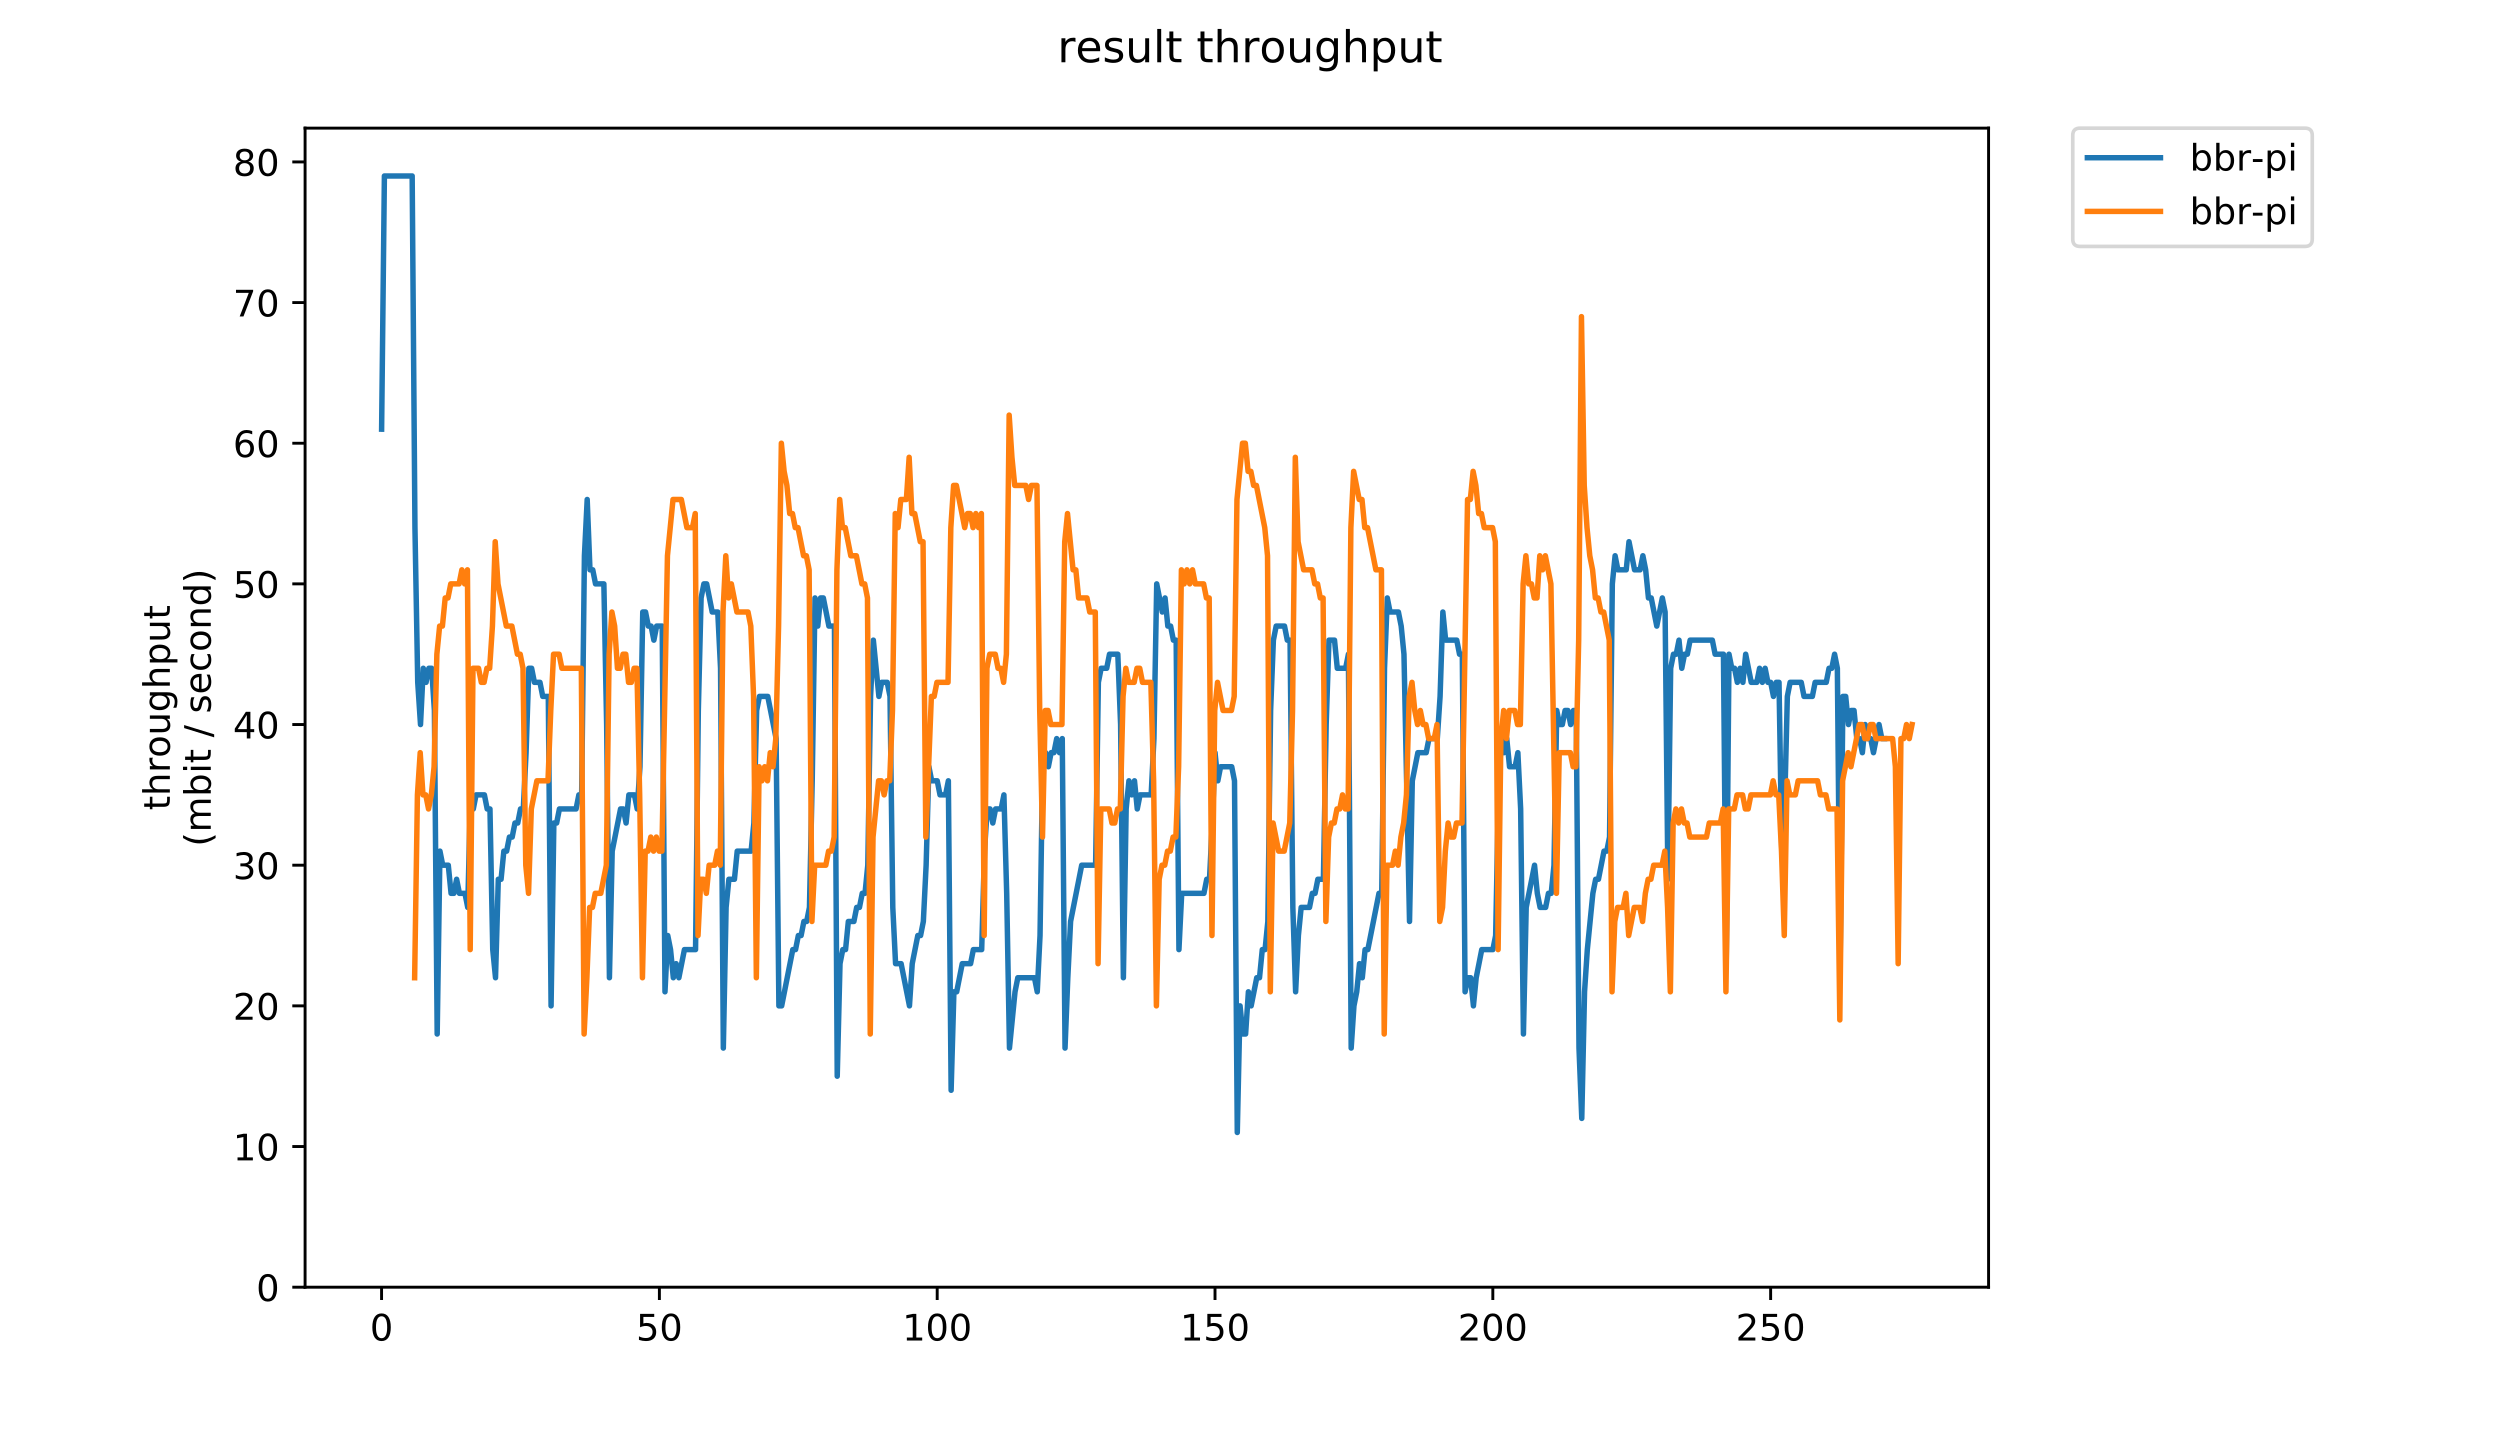 <?xml version="1.0" encoding="utf-8" standalone="no"?>
<!DOCTYPE svg PUBLIC "-//W3C//DTD SVG 1.1//EN"
  "http://www.w3.org/Graphics/SVG/1.1/DTD/svg11.dtd">
<!-- Created with matplotlib (https://matplotlib.org/) -->
<svg height="396pt" version="1.1" viewBox="0 0 684 396" width="684pt" xmlns="http://www.w3.org/2000/svg" xmlns:xlink="http://www.w3.org/1999/xlink">
 <defs>
  <style type="text/css">
*{stroke-linecap:butt;stroke-linejoin:round;}
  </style>
 </defs>
 <g id="figure_1">
  <g id="patch_1">
   <path d="M 0 396 
L 684 396 
L 684 0 
L 0 0 
z
" style="fill:#ffffff;"/>
  </g>
  <g id="axes_1">
   <g id="patch_2">
    <path d="M 83.472 352.174 
L 544.074 352.174 
L 544.074 35.062 
L 83.472 35.062 
z
" style="fill:#ffffff;"/>
   </g>
   <g id="matplotlib.axis_1">
    <g id="xtick_1">
     <g id="line2d_1">
      <defs>
       <path d="M 0 0 
L 0 3.5 
" id="m6db40179ee" style="stroke:#000000;stroke-width:0.8;"/>
      </defs>
      <g>
       <use style="stroke:#000000;stroke-width:0.8;" x="104.398" xlink:href="#m6db40179ee" y="352.174"/>
      </g>
     </g>
     <g id="text_1">
      <!-- 0 -->
      <defs>
       <path d="M 31.781 66.406 
Q 24.172 66.406 20.328 58.906 
Q 16.5 51.422 16.5 36.375 
Q 16.5 21.391 20.328 13.891 
Q 24.172 6.391 31.781 6.391 
Q 39.453 6.391 43.281 13.891 
Q 47.125 21.391 47.125 36.375 
Q 47.125 51.422 43.281 58.906 
Q 39.453 66.406 31.781 66.406 
z
M 31.781 74.219 
Q 44.047 74.219 50.516 64.516 
Q 56.984 54.828 56.984 36.375 
Q 56.984 17.969 50.516 8.266 
Q 44.047 -1.422 31.781 -1.422 
Q 19.531 -1.422 13.062 8.266 
Q 6.594 17.969 6.594 36.375 
Q 6.594 54.828 13.062 64.516 
Q 19.531 74.219 31.781 74.219 
z
" id="DejaVuSans-48"/>
      </defs>
      <g transform="translate(101.217 366.773)scale(0.1 -0.1)">
       <use xlink:href="#DejaVuSans-48"/>
      </g>
     </g>
    </g>
    <g id="xtick_2">
     <g id="line2d_2">
      <g>
       <use style="stroke:#000000;stroke-width:0.8;" x="180.408" xlink:href="#m6db40179ee" y="352.174"/>
      </g>
     </g>
     <g id="text_2">
      <!-- 50 -->
      <defs>
       <path d="M 10.797 72.906 
L 49.516 72.906 
L 49.516 64.594 
L 19.828 64.594 
L 19.828 46.734 
Q 21.969 47.469 24.109 47.828 
Q 26.266 48.188 28.422 48.188 
Q 40.625 48.188 47.75 41.5 
Q 54.891 34.812 54.891 23.391 
Q 54.891 11.625 47.562 5.094 
Q 40.234 -1.422 26.906 -1.422 
Q 22.312 -1.422 17.547 -0.641 
Q 12.797 0.141 7.719 1.703 
L 7.719 11.625 
Q 12.109 9.234 16.797 8.062 
Q 21.484 6.891 26.703 6.891 
Q 35.156 6.891 40.078 11.328 
Q 45.016 15.766 45.016 23.391 
Q 45.016 31 40.078 35.438 
Q 35.156 39.891 26.703 39.891 
Q 22.75 39.891 18.812 39.016 
Q 14.891 38.141 10.797 36.281 
z
" id="DejaVuSans-53"/>
      </defs>
      <g transform="translate(174.045 366.773)scale(0.1 -0.1)">
       <use xlink:href="#DejaVuSans-53"/>
       <use x="63.623" xlink:href="#DejaVuSans-48"/>
      </g>
     </g>
    </g>
    <g id="xtick_3">
     <g id="line2d_3">
      <g>
       <use style="stroke:#000000;stroke-width:0.8;" x="256.418" xlink:href="#m6db40179ee" y="352.174"/>
      </g>
     </g>
     <g id="text_3">
      <!-- 100 -->
      <defs>
       <path d="M 12.406 8.297 
L 28.516 8.297 
L 28.516 63.922 
L 10.984 60.406 
L 10.984 69.391 
L 28.422 72.906 
L 38.281 72.906 
L 38.281 8.297 
L 54.391 8.297 
L 54.391 0 
L 12.406 0 
z
" id="DejaVuSans-49"/>
      </defs>
      <g transform="translate(246.874 366.773)scale(0.1 -0.1)">
       <use xlink:href="#DejaVuSans-49"/>
       <use x="63.623" xlink:href="#DejaVuSans-48"/>
       <use x="127.246" xlink:href="#DejaVuSans-48"/>
      </g>
     </g>
    </g>
    <g id="xtick_4">
     <g id="line2d_4">
      <g>
       <use style="stroke:#000000;stroke-width:0.8;" x="332.427" xlink:href="#m6db40179ee" y="352.174"/>
      </g>
     </g>
     <g id="text_4">
      <!-- 150 -->
      <g transform="translate(322.884 366.773)scale(0.1 -0.1)">
       <use xlink:href="#DejaVuSans-49"/>
       <use x="63.623" xlink:href="#DejaVuSans-53"/>
       <use x="127.246" xlink:href="#DejaVuSans-48"/>
      </g>
     </g>
    </g>
    <g id="xtick_5">
     <g id="line2d_5">
      <g>
       <use style="stroke:#000000;stroke-width:0.8;" x="408.437" xlink:href="#m6db40179ee" y="352.174"/>
      </g>
     </g>
     <g id="text_5">
      <!-- 200 -->
      <defs>
       <path d="M 19.188 8.297 
L 53.609 8.297 
L 53.609 0 
L 7.328 0 
L 7.328 8.297 
Q 12.938 14.109 22.625 23.891 
Q 32.328 33.688 34.812 36.531 
Q 39.547 41.844 41.422 45.531 
Q 43.312 49.219 43.312 52.781 
Q 43.312 58.594 39.234 62.25 
Q 35.156 65.922 28.609 65.922 
Q 23.969 65.922 18.812 64.312 
Q 13.672 62.703 7.812 59.422 
L 7.812 69.391 
Q 13.766 71.781 18.938 73 
Q 24.125 74.219 28.422 74.219 
Q 39.75 74.219 46.484 68.547 
Q 53.219 62.891 53.219 53.422 
Q 53.219 48.922 51.531 44.891 
Q 49.859 40.875 45.406 35.406 
Q 44.188 33.984 37.641 27.219 
Q 31.109 20.453 19.188 8.297 
z
" id="DejaVuSans-50"/>
      </defs>
      <g transform="translate(398.893 366.773)scale(0.1 -0.1)">
       <use xlink:href="#DejaVuSans-50"/>
       <use x="63.623" xlink:href="#DejaVuSans-48"/>
       <use x="127.246" xlink:href="#DejaVuSans-48"/>
      </g>
     </g>
    </g>
    <g id="xtick_6">
     <g id="line2d_6">
      <g>
       <use style="stroke:#000000;stroke-width:0.8;" x="484.447" xlink:href="#m6db40179ee" y="352.174"/>
      </g>
     </g>
     <g id="text_6">
      <!-- 250 -->
      <g transform="translate(474.903 366.773)scale(0.1 -0.1)">
       <use xlink:href="#DejaVuSans-50"/>
       <use x="63.623" xlink:href="#DejaVuSans-53"/>
       <use x="127.246" xlink:href="#DejaVuSans-48"/>
      </g>
     </g>
    </g>
   </g>
   <g id="matplotlib.axis_2">
    <g id="ytick_1">
     <g id="line2d_7">
      <defs>
       <path d="M 0 0 
L -3.5 0 
" id="m925a905acb" style="stroke:#000000;stroke-width:0.8;"/>
      </defs>
      <g>
       <use style="stroke:#000000;stroke-width:0.8;" x="83.472" xlink:href="#m925a905acb" y="352.174"/>
      </g>
     </g>
     <g id="text_7">
      <!-- 0 -->
      <g transform="translate(70.11 355.973)scale(0.1 -0.1)">
       <use xlink:href="#DejaVuSans-48"/>
      </g>
     </g>
    </g>
    <g id="ytick_2">
     <g id="line2d_8">
      <g>
       <use style="stroke:#000000;stroke-width:0.8;" x="83.472" xlink:href="#m925a905acb" y="313.69"/>
      </g>
     </g>
     <g id="text_8">
      <!-- 10 -->
      <g transform="translate(63.747 317.489)scale(0.1 -0.1)">
       <use xlink:href="#DejaVuSans-49"/>
       <use x="63.623" xlink:href="#DejaVuSans-48"/>
      </g>
     </g>
    </g>
    <g id="ytick_3">
     <g id="line2d_9">
      <g>
       <use style="stroke:#000000;stroke-width:0.8;" x="83.472" xlink:href="#m925a905acb" y="275.205"/>
      </g>
     </g>
     <g id="text_9">
      <!-- 20 -->
      <g transform="translate(63.747 279.005)scale(0.1 -0.1)">
       <use xlink:href="#DejaVuSans-50"/>
       <use x="63.623" xlink:href="#DejaVuSans-48"/>
      </g>
     </g>
    </g>
    <g id="ytick_4">
     <g id="line2d_10">
      <g>
       <use style="stroke:#000000;stroke-width:0.8;" x="83.472" xlink:href="#m925a905acb" y="236.721"/>
      </g>
     </g>
     <g id="text_10">
      <!-- 30 -->
      <defs>
       <path d="M 40.578 39.312 
Q 47.656 37.797 51.625 33 
Q 55.609 28.219 55.609 21.188 
Q 55.609 10.406 48.188 4.484 
Q 40.766 -1.422 27.094 -1.422 
Q 22.516 -1.422 17.656 -0.516 
Q 12.797 0.391 7.625 2.203 
L 7.625 11.719 
Q 11.719 9.328 16.594 8.109 
Q 21.484 6.891 26.812 6.891 
Q 36.078 6.891 40.938 10.547 
Q 45.797 14.203 45.797 21.188 
Q 45.797 27.641 41.281 31.266 
Q 36.766 34.906 28.719 34.906 
L 20.219 34.906 
L 20.219 43.016 
L 29.109 43.016 
Q 36.375 43.016 40.234 45.922 
Q 44.094 48.828 44.094 54.297 
Q 44.094 59.906 40.109 62.906 
Q 36.141 65.922 28.719 65.922 
Q 24.656 65.922 20.016 65.031 
Q 15.375 64.156 9.812 62.312 
L 9.812 71.094 
Q 15.438 72.656 20.344 73.438 
Q 25.25 74.219 29.594 74.219 
Q 40.828 74.219 47.359 69.109 
Q 53.906 64.016 53.906 55.328 
Q 53.906 49.266 50.438 45.094 
Q 46.969 40.922 40.578 39.312 
z
" id="DejaVuSans-51"/>
      </defs>
      <g transform="translate(63.747 240.52)scale(0.1 -0.1)">
       <use xlink:href="#DejaVuSans-51"/>
       <use x="63.623" xlink:href="#DejaVuSans-48"/>
      </g>
     </g>
    </g>
    <g id="ytick_5">
     <g id="line2d_11">
      <g>
       <use style="stroke:#000000;stroke-width:0.8;" x="83.472" xlink:href="#m925a905acb" y="198.236"/>
      </g>
     </g>
     <g id="text_11">
      <!-- 40 -->
      <defs>
       <path d="M 37.797 64.312 
L 12.891 25.391 
L 37.797 25.391 
z
M 35.203 72.906 
L 47.609 72.906 
L 47.609 25.391 
L 58.016 25.391 
L 58.016 17.188 
L 47.609 17.188 
L 47.609 0 
L 37.797 0 
L 37.797 17.188 
L 4.891 17.188 
L 4.891 26.703 
z
" id="DejaVuSans-52"/>
      </defs>
      <g transform="translate(63.747 202.036)scale(0.1 -0.1)">
       <use xlink:href="#DejaVuSans-52"/>
       <use x="63.623" xlink:href="#DejaVuSans-48"/>
      </g>
     </g>
    </g>
    <g id="ytick_6">
     <g id="line2d_12">
      <g>
       <use style="stroke:#000000;stroke-width:0.8;" x="83.472" xlink:href="#m925a905acb" y="159.752"/>
      </g>
     </g>
     <g id="text_12">
      <!-- 50 -->
      <g transform="translate(63.747 163.551)scale(0.1 -0.1)">
       <use xlink:href="#DejaVuSans-53"/>
       <use x="63.623" xlink:href="#DejaVuSans-48"/>
      </g>
     </g>
    </g>
    <g id="ytick_7">
     <g id="line2d_13">
      <g>
       <use style="stroke:#000000;stroke-width:0.8;" x="83.472" xlink:href="#m925a905acb" y="121.268"/>
      </g>
     </g>
     <g id="text_13">
      <!-- 60 -->
      <defs>
       <path d="M 33.016 40.375 
Q 26.375 40.375 22.484 35.828 
Q 18.609 31.297 18.609 23.391 
Q 18.609 15.531 22.484 10.953 
Q 26.375 6.391 33.016 6.391 
Q 39.656 6.391 43.531 10.953 
Q 47.406 15.531 47.406 23.391 
Q 47.406 31.297 43.531 35.828 
Q 39.656 40.375 33.016 40.375 
z
M 52.594 71.297 
L 52.594 62.312 
Q 48.875 64.062 45.094 64.984 
Q 41.312 65.922 37.594 65.922 
Q 27.828 65.922 22.672 59.328 
Q 17.531 52.734 16.797 39.406 
Q 19.672 43.656 24.016 45.922 
Q 28.375 48.188 33.594 48.188 
Q 44.578 48.188 50.953 41.516 
Q 57.328 34.859 57.328 23.391 
Q 57.328 12.156 50.688 5.359 
Q 44.047 -1.422 33.016 -1.422 
Q 20.359 -1.422 13.672 8.266 
Q 6.984 17.969 6.984 36.375 
Q 6.984 53.656 15.188 63.938 
Q 23.391 74.219 37.203 74.219 
Q 40.922 74.219 44.703 73.484 
Q 48.484 72.75 52.594 71.297 
z
" id="DejaVuSans-54"/>
      </defs>
      <g transform="translate(63.747 125.067)scale(0.1 -0.1)">
       <use xlink:href="#DejaVuSans-54"/>
       <use x="63.623" xlink:href="#DejaVuSans-48"/>
      </g>
     </g>
    </g>
    <g id="ytick_8">
     <g id="line2d_14">
      <g>
       <use style="stroke:#000000;stroke-width:0.8;" x="83.472" xlink:href="#m925a905acb" y="82.783"/>
      </g>
     </g>
     <g id="text_14">
      <!-- 70 -->
      <defs>
       <path d="M 8.203 72.906 
L 55.078 72.906 
L 55.078 68.703 
L 28.609 0 
L 18.312 0 
L 43.219 64.594 
L 8.203 64.594 
z
" id="DejaVuSans-55"/>
      </defs>
      <g transform="translate(63.747 86.582)scale(0.1 -0.1)">
       <use xlink:href="#DejaVuSans-55"/>
       <use x="63.623" xlink:href="#DejaVuSans-48"/>
      </g>
     </g>
    </g>
    <g id="ytick_9">
     <g id="line2d_15">
      <g>
       <use style="stroke:#000000;stroke-width:0.8;" x="83.472" xlink:href="#m925a905acb" y="44.299"/>
      </g>
     </g>
     <g id="text_15">
      <!-- 80 -->
      <defs>
       <path d="M 31.781 34.625 
Q 24.75 34.625 20.719 30.859 
Q 16.703 27.094 16.703 20.516 
Q 16.703 13.922 20.719 10.156 
Q 24.75 6.391 31.781 6.391 
Q 38.812 6.391 42.859 10.172 
Q 46.922 13.969 46.922 20.516 
Q 46.922 27.094 42.891 30.859 
Q 38.875 34.625 31.781 34.625 
z
M 21.922 38.812 
Q 15.578 40.375 12.031 44.719 
Q 8.5 49.078 8.5 55.328 
Q 8.5 64.062 14.719 69.141 
Q 20.953 74.219 31.781 74.219 
Q 42.672 74.219 48.875 69.141 
Q 55.078 64.062 55.078 55.328 
Q 55.078 49.078 51.531 44.719 
Q 48 40.375 41.703 38.812 
Q 48.828 37.156 52.797 32.312 
Q 56.781 27.484 56.781 20.516 
Q 56.781 9.906 50.312 4.234 
Q 43.844 -1.422 31.781 -1.422 
Q 19.734 -1.422 13.25 4.234 
Q 6.781 9.906 6.781 20.516 
Q 6.781 27.484 10.781 32.312 
Q 14.797 37.156 21.922 38.812 
z
M 18.312 54.391 
Q 18.312 48.734 21.844 45.562 
Q 25.391 42.391 31.781 42.391 
Q 38.141 42.391 41.719 45.562 
Q 45.312 48.734 45.312 54.391 
Q 45.312 60.062 41.719 63.234 
Q 38.141 66.406 31.781 66.406 
Q 25.391 66.406 21.844 63.234 
Q 18.312 60.062 18.312 54.391 
z
" id="DejaVuSans-56"/>
      </defs>
      <g transform="translate(63.747 48.098)scale(0.1 -0.1)">
       <use xlink:href="#DejaVuSans-56"/>
       <use x="63.623" xlink:href="#DejaVuSans-48"/>
      </g>
     </g>
    </g>
    <g id="text_16">
     <!-- throughput -->
     <defs>
      <path d="M 18.312 70.219 
L 18.312 54.688 
L 36.812 54.688 
L 36.812 47.703 
L 18.312 47.703 
L 18.312 18.016 
Q 18.312 11.328 20.141 9.422 
Q 21.969 7.516 27.594 7.516 
L 36.812 7.516 
L 36.812 0 
L 27.594 0 
Q 17.188 0 13.234 3.875 
Q 9.281 7.766 9.281 18.016 
L 9.281 47.703 
L 2.688 47.703 
L 2.688 54.688 
L 9.281 54.688 
L 9.281 70.219 
z
" id="DejaVuSans-116"/>
      <path d="M 54.891 33.016 
L 54.891 0 
L 45.906 0 
L 45.906 32.719 
Q 45.906 40.484 42.875 44.328 
Q 39.844 48.188 33.797 48.188 
Q 26.516 48.188 22.312 43.547 
Q 18.109 38.922 18.109 30.906 
L 18.109 0 
L 9.078 0 
L 9.078 75.984 
L 18.109 75.984 
L 18.109 46.188 
Q 21.344 51.125 25.703 53.562 
Q 30.078 56 35.797 56 
Q 45.219 56 50.047 50.172 
Q 54.891 44.344 54.891 33.016 
z
" id="DejaVuSans-104"/>
      <path d="M 41.109 46.297 
Q 39.594 47.172 37.812 47.578 
Q 36.031 48 33.891 48 
Q 26.266 48 22.188 43.047 
Q 18.109 38.094 18.109 28.812 
L 18.109 0 
L 9.078 0 
L 9.078 54.688 
L 18.109 54.688 
L 18.109 46.188 
Q 20.953 51.172 25.484 53.578 
Q 30.031 56 36.531 56 
Q 37.453 56 38.578 55.875 
Q 39.703 55.766 41.062 55.516 
z
" id="DejaVuSans-114"/>
      <path d="M 30.609 48.391 
Q 23.391 48.391 19.188 42.75 
Q 14.984 37.109 14.984 27.297 
Q 14.984 17.484 19.156 11.844 
Q 23.344 6.203 30.609 6.203 
Q 37.797 6.203 41.984 11.859 
Q 46.188 17.531 46.188 27.297 
Q 46.188 37.016 41.984 42.703 
Q 37.797 48.391 30.609 48.391 
z
M 30.609 56 
Q 42.328 56 49.016 48.375 
Q 55.719 40.766 55.719 27.297 
Q 55.719 13.875 49.016 6.219 
Q 42.328 -1.422 30.609 -1.422 
Q 18.844 -1.422 12.172 6.219 
Q 5.516 13.875 5.516 27.297 
Q 5.516 40.766 12.172 48.375 
Q 18.844 56 30.609 56 
z
" id="DejaVuSans-111"/>
      <path d="M 8.5 21.578 
L 8.5 54.688 
L 17.484 54.688 
L 17.484 21.922 
Q 17.484 14.156 20.5 10.266 
Q 23.531 6.391 29.594 6.391 
Q 36.859 6.391 41.078 11.031 
Q 45.312 15.672 45.312 23.688 
L 45.312 54.688 
L 54.297 54.688 
L 54.297 0 
L 45.312 0 
L 45.312 8.406 
Q 42.047 3.422 37.719 1 
Q 33.406 -1.422 27.688 -1.422 
Q 18.266 -1.422 13.375 4.438 
Q 8.5 10.297 8.5 21.578 
z
M 31.109 56 
z
" id="DejaVuSans-117"/>
      <path d="M 45.406 27.984 
Q 45.406 37.75 41.375 43.109 
Q 37.359 48.484 30.078 48.484 
Q 22.859 48.484 18.828 43.109 
Q 14.797 37.75 14.797 27.984 
Q 14.797 18.266 18.828 12.891 
Q 22.859 7.516 30.078 7.516 
Q 37.359 7.516 41.375 12.891 
Q 45.406 18.266 45.406 27.984 
z
M 54.391 6.781 
Q 54.391 -7.172 48.188 -13.984 
Q 42 -20.797 29.203 -20.797 
Q 24.469 -20.797 20.266 -20.094 
Q 16.062 -19.391 12.109 -17.922 
L 12.109 -9.188 
Q 16.062 -11.328 19.922 -12.344 
Q 23.781 -13.375 27.781 -13.375 
Q 36.625 -13.375 41.016 -8.766 
Q 45.406 -4.156 45.406 5.172 
L 45.406 9.625 
Q 42.625 4.781 38.281 2.391 
Q 33.938 0 27.875 0 
Q 17.828 0 11.672 7.656 
Q 5.516 15.328 5.516 27.984 
Q 5.516 40.672 11.672 48.328 
Q 17.828 56 27.875 56 
Q 33.938 56 38.281 53.609 
Q 42.625 51.219 45.406 46.391 
L 45.406 54.688 
L 54.391 54.688 
z
" id="DejaVuSans-103"/>
      <path d="M 18.109 8.203 
L 18.109 -20.797 
L 9.078 -20.797 
L 9.078 54.688 
L 18.109 54.688 
L 18.109 46.391 
Q 20.953 51.266 25.266 53.625 
Q 29.594 56 35.594 56 
Q 45.562 56 51.781 48.094 
Q 58.016 40.188 58.016 27.297 
Q 58.016 14.406 51.781 6.484 
Q 45.562 -1.422 35.594 -1.422 
Q 29.594 -1.422 25.266 0.953 
Q 20.953 3.328 18.109 8.203 
z
M 48.688 27.297 
Q 48.688 37.203 44.609 42.844 
Q 40.531 48.484 33.406 48.484 
Q 26.266 48.484 22.188 42.844 
Q 18.109 37.203 18.109 27.297 
Q 18.109 17.391 22.188 11.75 
Q 26.266 6.109 33.406 6.109 
Q 40.531 6.109 44.609 11.75 
Q 48.688 17.391 48.688 27.297 
z
" id="DejaVuSans-112"/>
     </defs>
     <g transform="translate(46.47 221.675)rotate(-90)scale(0.1 -0.1)">
      <use xlink:href="#DejaVuSans-116"/>
      <use x="39.209" xlink:href="#DejaVuSans-104"/>
      <use x="102.588" xlink:href="#DejaVuSans-114"/>
      <use x="143.67" xlink:href="#DejaVuSans-111"/>
      <use x="204.852" xlink:href="#DejaVuSans-117"/>
      <use x="268.23" xlink:href="#DejaVuSans-103"/>
      <use x="331.707" xlink:href="#DejaVuSans-104"/>
      <use x="395.086" xlink:href="#DejaVuSans-112"/>
      <use x="458.562" xlink:href="#DejaVuSans-117"/>
      <use x="521.941" xlink:href="#DejaVuSans-116"/>
     </g>
     <!-- (mbit / second) -->
     <defs>
      <path d="M 31 75.875 
Q 24.469 64.656 21.281 53.656 
Q 18.109 42.672 18.109 31.391 
Q 18.109 20.125 21.312 9.062 
Q 24.516 -2 31 -13.188 
L 23.188 -13.188 
Q 15.875 -1.703 12.234 9.375 
Q 8.594 20.453 8.594 31.391 
Q 8.594 42.281 12.203 53.312 
Q 15.828 64.359 23.188 75.875 
z
" id="DejaVuSans-40"/>
      <path d="M 52 44.188 
Q 55.375 50.25 60.062 53.125 
Q 64.75 56 71.094 56 
Q 79.641 56 84.281 50.016 
Q 88.922 44.047 88.922 33.016 
L 88.922 0 
L 79.891 0 
L 79.891 32.719 
Q 79.891 40.578 77.094 44.375 
Q 74.312 48.188 68.609 48.188 
Q 61.625 48.188 57.562 43.547 
Q 53.516 38.922 53.516 30.906 
L 53.516 0 
L 44.484 0 
L 44.484 32.719 
Q 44.484 40.625 41.703 44.406 
Q 38.922 48.188 33.109 48.188 
Q 26.219 48.188 22.156 43.531 
Q 18.109 38.875 18.109 30.906 
L 18.109 0 
L 9.078 0 
L 9.078 54.688 
L 18.109 54.688 
L 18.109 46.188 
Q 21.188 51.219 25.484 53.609 
Q 29.781 56 35.688 56 
Q 41.656 56 45.828 52.969 
Q 50 49.953 52 44.188 
z
" id="DejaVuSans-109"/>
      <path d="M 48.688 27.297 
Q 48.688 37.203 44.609 42.844 
Q 40.531 48.484 33.406 48.484 
Q 26.266 48.484 22.188 42.844 
Q 18.109 37.203 18.109 27.297 
Q 18.109 17.391 22.188 11.75 
Q 26.266 6.109 33.406 6.109 
Q 40.531 6.109 44.609 11.75 
Q 48.688 17.391 48.688 27.297 
z
M 18.109 46.391 
Q 20.953 51.266 25.266 53.625 
Q 29.594 56 35.594 56 
Q 45.562 56 51.781 48.094 
Q 58.016 40.188 58.016 27.297 
Q 58.016 14.406 51.781 6.484 
Q 45.562 -1.422 35.594 -1.422 
Q 29.594 -1.422 25.266 0.953 
Q 20.953 3.328 18.109 8.203 
L 18.109 0 
L 9.078 0 
L 9.078 75.984 
L 18.109 75.984 
z
" id="DejaVuSans-98"/>
      <path d="M 9.422 54.688 
L 18.406 54.688 
L 18.406 0 
L 9.422 0 
z
M 9.422 75.984 
L 18.406 75.984 
L 18.406 64.594 
L 9.422 64.594 
z
" id="DejaVuSans-105"/>
      <path id="DejaVuSans-32"/>
      <path d="M 25.391 72.906 
L 33.688 72.906 
L 8.297 -9.281 
L 0 -9.281 
z
" id="DejaVuSans-47"/>
      <path d="M 44.281 53.078 
L 44.281 44.578 
Q 40.484 46.531 36.375 47.5 
Q 32.281 48.484 27.875 48.484 
Q 21.188 48.484 17.844 46.438 
Q 14.5 44.391 14.5 40.281 
Q 14.5 37.156 16.891 35.375 
Q 19.281 33.594 26.516 31.984 
L 29.594 31.297 
Q 39.156 29.25 43.188 25.516 
Q 47.219 21.781 47.219 15.094 
Q 47.219 7.469 41.188 3.016 
Q 35.156 -1.422 24.609 -1.422 
Q 20.219 -1.422 15.453 -0.562 
Q 10.688 0.297 5.422 2 
L 5.422 11.281 
Q 10.406 8.688 15.234 7.391 
Q 20.062 6.109 24.812 6.109 
Q 31.156 6.109 34.562 8.281 
Q 37.984 10.453 37.984 14.406 
Q 37.984 18.062 35.516 20.016 
Q 33.062 21.969 24.703 23.781 
L 21.578 24.516 
Q 13.234 26.266 9.516 29.906 
Q 5.812 33.547 5.812 39.891 
Q 5.812 47.609 11.281 51.797 
Q 16.75 56 26.812 56 
Q 31.781 56 36.172 55.266 
Q 40.578 54.547 44.281 53.078 
z
" id="DejaVuSans-115"/>
      <path d="M 56.203 29.594 
L 56.203 25.203 
L 14.891 25.203 
Q 15.484 15.922 20.484 11.062 
Q 25.484 6.203 34.422 6.203 
Q 39.594 6.203 44.453 7.469 
Q 49.312 8.734 54.109 11.281 
L 54.109 2.781 
Q 49.266 0.734 44.188 -0.344 
Q 39.109 -1.422 33.891 -1.422 
Q 20.797 -1.422 13.156 6.188 
Q 5.516 13.812 5.516 26.812 
Q 5.516 40.234 12.766 48.109 
Q 20.016 56 32.328 56 
Q 43.359 56 49.781 48.891 
Q 56.203 41.797 56.203 29.594 
z
M 47.219 32.234 
Q 47.125 39.594 43.094 43.984 
Q 39.062 48.391 32.422 48.391 
Q 24.906 48.391 20.391 44.141 
Q 15.875 39.891 15.188 32.172 
z
" id="DejaVuSans-101"/>
      <path d="M 48.781 52.594 
L 48.781 44.188 
Q 44.969 46.297 41.141 47.344 
Q 37.312 48.391 33.406 48.391 
Q 24.656 48.391 19.812 42.844 
Q 14.984 37.312 14.984 27.297 
Q 14.984 17.281 19.812 11.734 
Q 24.656 6.203 33.406 6.203 
Q 37.312 6.203 41.141 7.25 
Q 44.969 8.297 48.781 10.406 
L 48.781 2.094 
Q 45.016 0.344 40.984 -0.531 
Q 36.969 -1.422 32.422 -1.422 
Q 20.062 -1.422 12.781 6.344 
Q 5.516 14.109 5.516 27.297 
Q 5.516 40.672 12.859 48.328 
Q 20.219 56 33.016 56 
Q 37.156 56 41.109 55.141 
Q 45.062 54.297 48.781 52.594 
z
" id="DejaVuSans-99"/>
      <path d="M 54.891 33.016 
L 54.891 0 
L 45.906 0 
L 45.906 32.719 
Q 45.906 40.484 42.875 44.328 
Q 39.844 48.188 33.797 48.188 
Q 26.516 48.188 22.312 43.547 
Q 18.109 38.922 18.109 30.906 
L 18.109 0 
L 9.078 0 
L 9.078 54.688 
L 18.109 54.688 
L 18.109 46.188 
Q 21.344 51.125 25.703 53.562 
Q 30.078 56 35.797 56 
Q 45.219 56 50.047 50.172 
Q 54.891 44.344 54.891 33.016 
z
" id="DejaVuSans-110"/>
      <path d="M 45.406 46.391 
L 45.406 75.984 
L 54.391 75.984 
L 54.391 0 
L 45.406 0 
L 45.406 8.203 
Q 42.578 3.328 38.25 0.953 
Q 33.938 -1.422 27.875 -1.422 
Q 17.969 -1.422 11.734 6.484 
Q 5.516 14.406 5.516 27.297 
Q 5.516 40.188 11.734 48.094 
Q 17.969 56 27.875 56 
Q 33.938 56 38.25 53.625 
Q 42.578 51.266 45.406 46.391 
z
M 14.797 27.297 
Q 14.797 17.391 18.875 11.75 
Q 22.953 6.109 30.078 6.109 
Q 37.203 6.109 41.297 11.75 
Q 45.406 17.391 45.406 27.297 
Q 45.406 37.203 41.297 42.844 
Q 37.203 48.484 30.078 48.484 
Q 22.953 48.484 18.875 42.844 
Q 14.797 37.203 14.797 27.297 
z
" id="DejaVuSans-100"/>
      <path d="M 8.016 75.875 
L 15.828 75.875 
Q 23.141 64.359 26.781 53.312 
Q 30.422 42.281 30.422 31.391 
Q 30.422 20.453 26.781 9.375 
Q 23.141 -1.703 15.828 -13.188 
L 8.016 -13.188 
Q 14.5 -2 17.703 9.062 
Q 20.906 20.125 20.906 31.391 
Q 20.906 42.672 17.703 53.656 
Q 14.5 64.656 8.016 75.875 
z
" id="DejaVuSans-41"/>
     </defs>
     <g transform="translate(57.668 231.609)rotate(-90)scale(0.1 -0.1)">
      <use xlink:href="#DejaVuSans-40"/>
      <use x="39.014" xlink:href="#DejaVuSans-109"/>
      <use x="136.426" xlink:href="#DejaVuSans-98"/>
      <use x="199.902" xlink:href="#DejaVuSans-105"/>
      <use x="227.686" xlink:href="#DejaVuSans-116"/>
      <use x="266.895" xlink:href="#DejaVuSans-32"/>
      <use x="298.682" xlink:href="#DejaVuSans-47"/>
      <use x="332.373" xlink:href="#DejaVuSans-32"/>
      <use x="364.16" xlink:href="#DejaVuSans-115"/>
      <use x="416.26" xlink:href="#DejaVuSans-101"/>
      <use x="477.783" xlink:href="#DejaVuSans-99"/>
      <use x="532.764" xlink:href="#DejaVuSans-111"/>
      <use x="593.945" xlink:href="#DejaVuSans-110"/>
      <use x="657.324" xlink:href="#DejaVuSans-100"/>
      <use x="720.801" xlink:href="#DejaVuSans-41"/>
     </g>
    </g>
   </g>
   <g id="line2d_16">
    <path clip-path="url(#p53e9569208)" d="M 104.409 117.419 
L 105.169 48.147 
L 112.77 48.147 
L 113.53 144.358 
L 114.29 186.691 
L 115.05 198.236 
L 115.81 182.843 
L 116.57 186.691 
L 117.33 182.843 
L 118.091 182.843 
L 118.851 194.388 
L 119.611 282.902 
L 120.371 232.872 
L 121.131 236.721 
L 122.651 236.721 
L 123.411 244.418 
L 124.171 244.418 
L 124.931 240.569 
L 125.692 244.418 
L 127.212 244.418 
L 127.972 248.266 
L 128.732 217.479 
L 129.492 221.327 
L 130.252 217.479 
L 132.532 217.479 
L 133.292 221.327 
L 134.053 221.327 
L 134.813 259.812 
L 135.573 267.508 
L 136.333 240.569 
L 137.093 240.569 
L 137.853 232.872 
L 138.613 232.872 
L 139.373 229.024 
L 140.133 229.024 
L 140.893 225.176 
L 141.654 225.176 
L 142.414 221.327 
L 143.174 221.327 
L 143.934 205.933 
L 144.694 182.843 
L 145.454 182.843 
L 146.214 186.691 
L 147.734 186.691 
L 148.494 190.54 
L 150.015 190.54 
L 150.775 275.205 
L 151.535 225.176 
L 152.295 225.176 
L 153.055 221.327 
L 157.616 221.327 
L 158.376 217.479 
L 159.136 217.479 
L 159.896 152.055 
L 160.656 136.661 
L 161.416 155.904 
L 162.176 155.904 
L 162.936 159.752 
L 165.217 159.752 
L 165.977 198.236 
L 166.737 267.508 
L 167.497 232.872 
L 169.777 221.327 
L 170.537 221.327 
L 171.297 225.176 
L 172.057 217.479 
L 173.578 217.479 
L 174.338 221.327 
L 175.098 209.782 
L 175.858 167.449 
L 176.618 167.449 
L 177.378 171.297 
L 178.138 171.297 
L 178.898 175.146 
L 179.658 171.297 
L 181.179 171.297 
L 181.939 271.357 
L 182.699 255.963 
L 183.459 259.812 
L 184.219 267.508 
L 184.979 263.66 
L 185.739 267.508 
L 187.259 259.812 
L 190.3 259.812 
L 191.06 194.388 
L 191.82 163.6 
L 192.58 159.752 
L 193.34 159.752 
L 194.86 167.449 
L 196.381 167.449 
L 197.141 182.843 
L 197.901 286.751 
L 198.661 248.266 
L 199.421 240.569 
L 200.941 240.569 
L 201.701 232.872 
L 205.502 232.872 
L 206.262 225.176 
L 207.022 194.388 
L 207.782 190.54 
L 210.062 190.54 
L 212.343 202.085 
L 213.103 275.205 
L 213.863 275.205 
L 216.903 259.812 
L 217.663 259.812 
L 218.423 255.963 
L 219.184 255.963 
L 219.944 252.115 
L 220.704 252.115 
L 221.464 248.266 
L 222.224 213.63 
L 222.984 163.6 
L 223.744 171.297 
L 224.504 163.6 
L 225.264 163.6 
L 226.785 171.297 
L 228.305 171.297 
L 229.065 294.448 
L 229.825 263.66 
L 230.585 259.812 
L 231.345 259.812 
L 232.105 252.115 
L 233.625 252.115 
L 234.385 248.266 
L 235.146 248.266 
L 235.906 244.418 
L 236.666 244.418 
L 237.426 236.721 
L 238.186 190.54 
L 238.946 175.146 
L 240.466 190.54 
L 241.226 186.691 
L 242.747 186.691 
L 243.507 190.54 
L 244.267 248.266 
L 245.027 263.66 
L 246.547 263.66 
L 248.827 275.205 
L 249.587 263.66 
L 251.108 255.963 
L 251.868 255.963 
L 252.628 252.115 
L 253.388 236.721 
L 254.148 209.782 
L 254.908 213.63 
L 256.428 213.63 
L 257.188 217.479 
L 258.709 217.479 
L 259.469 213.63 
L 260.229 298.296 
L 260.989 271.357 
L 261.749 271.357 
L 263.269 263.66 
L 265.549 263.66 
L 266.31 259.812 
L 268.59 259.812 
L 269.35 232.872 
L 270.11 221.327 
L 270.87 221.327 
L 271.63 225.176 
L 272.39 221.327 
L 273.911 221.327 
L 274.671 217.479 
L 275.431 244.418 
L 276.191 286.751 
L 277.711 271.357 
L 278.471 267.508 
L 283.032 267.508 
L 283.792 271.357 
L 284.552 255.963 
L 285.312 205.933 
L 286.072 205.933 
L 286.832 209.782 
L 287.592 205.933 
L 288.352 205.933 
L 289.113 202.085 
L 289.873 205.933 
L 290.633 202.085 
L 291.393 286.751 
L 292.153 267.508 
L 292.913 252.115 
L 295.953 236.721 
L 299.754 236.721 
L 300.514 186.691 
L 301.274 182.843 
L 302.794 182.843 
L 303.554 178.994 
L 305.835 178.994 
L 306.595 198.236 
L 307.355 267.508 
L 308.115 221.327 
L 308.875 213.63 
L 309.635 217.479 
L 310.395 213.63 
L 311.155 221.327 
L 311.915 217.479 
L 314.956 217.479 
L 315.716 202.085 
L 316.476 159.752 
L 317.996 167.449 
L 318.756 163.6 
L 319.516 171.297 
L 320.277 171.297 
L 321.037 175.146 
L 321.797 175.146 
L 322.557 259.812 
L 323.317 244.418 
L 329.398 244.418 
L 330.158 240.569 
L 330.918 240.569 
L 331.678 225.176 
L 332.438 205.933 
L 333.198 213.63 
L 333.958 209.782 
L 336.999 209.782 
L 337.759 213.63 
L 338.519 309.841 
L 339.279 275.205 
L 340.039 282.902 
L 340.799 282.902 
L 341.559 271.357 
L 342.319 275.205 
L 343.84 267.508 
L 344.6 267.508 
L 345.36 259.812 
L 346.12 259.812 
L 346.88 252.115 
L 347.64 194.388 
L 348.4 175.146 
L 349.16 171.297 
L 351.441 171.297 
L 352.201 175.146 
L 352.961 175.146 
L 353.721 248.266 
L 354.481 271.357 
L 355.241 255.963 
L 356.001 248.266 
L 358.281 248.266 
L 359.042 244.418 
L 359.802 244.418 
L 360.562 240.569 
L 362.082 240.569 
L 362.842 198.236 
L 363.602 175.146 
L 365.122 175.146 
L 365.882 182.843 
L 368.163 182.843 
L 368.923 178.994 
L 369.683 286.751 
L 370.443 275.205 
L 371.203 271.357 
L 371.963 263.66 
L 372.723 267.508 
L 373.483 259.812 
L 374.243 259.812 
L 377.284 244.418 
L 378.044 244.418 
L 378.804 182.843 
L 379.564 163.6 
L 380.324 167.449 
L 382.605 167.449 
L 383.365 171.297 
L 384.125 178.994 
L 385.645 252.115 
L 386.405 213.63 
L 387.925 205.933 
L 390.206 205.933 
L 390.966 202.085 
L 393.246 202.085 
L 394.006 190.54 
L 394.766 167.449 
L 395.526 175.146 
L 398.567 175.146 
L 399.327 178.994 
L 400.087 178.994 
L 400.847 271.357 
L 401.607 267.508 
L 402.367 267.508 
L 403.127 275.205 
L 403.887 267.508 
L 405.407 259.812 
L 408.448 259.812 
L 409.208 255.963 
L 409.968 217.479 
L 410.728 202.085 
L 411.488 205.933 
L 412.248 202.085 
L 413.008 209.782 
L 414.529 209.782 
L 415.289 205.933 
L 416.049 221.327 
L 416.809 282.902 
L 417.569 248.266 
L 419.849 236.721 
L 420.609 244.418 
L 421.37 248.266 
L 422.89 248.266 
L 423.65 244.418 
L 424.41 244.418 
L 425.17 236.721 
L 425.93 194.388 
L 426.69 198.236 
L 427.45 198.236 
L 428.21 194.388 
L 428.97 194.388 
L 429.731 198.236 
L 430.491 194.388 
L 431.251 194.388 
L 432.011 286.751 
L 432.771 305.993 
L 433.531 271.357 
L 434.291 259.812 
L 435.811 244.418 
L 436.571 240.569 
L 437.332 240.569 
L 438.852 232.872 
L 439.612 232.872 
L 440.372 229.024 
L 441.132 159.752 
L 441.892 152.055 
L 442.652 155.904 
L 444.933 155.904 
L 445.693 148.207 
L 447.213 155.904 
L 448.733 155.904 
L 449.493 152.055 
L 450.253 155.904 
L 451.013 163.6 
L 451.773 163.6 
L 453.294 171.297 
L 454.814 163.6 
L 455.574 167.449 
L 456.334 240.569 
L 457.094 182.843 
L 457.854 178.994 
L 458.614 178.994 
L 459.374 175.146 
L 460.134 182.843 
L 460.895 178.994 
L 461.655 178.994 
L 462.415 175.146 
L 468.496 175.146 
L 469.256 178.994 
L 471.536 178.994 
L 472.296 263.66 
L 473.056 178.994 
L 473.816 182.843 
L 474.576 182.843 
L 475.336 186.691 
L 476.097 182.843 
L 476.857 186.691 
L 477.617 178.994 
L 479.137 186.691 
L 480.657 186.691 
L 481.417 182.843 
L 482.177 186.691 
L 482.937 182.843 
L 483.698 186.691 
L 484.458 186.691 
L 485.218 190.54 
L 485.978 186.691 
L 486.738 186.691 
L 487.498 232.872 
L 488.258 221.327 
L 489.018 190.54 
L 489.778 186.691 
L 492.819 186.691 
L 493.579 190.54 
L 495.859 190.54 
L 496.619 186.691 
L 499.66 186.691 
L 500.42 182.843 
L 501.18 182.843 
L 501.94 178.994 
L 502.7 182.843 
L 503.46 263.66 
L 504.22 190.54 
L 504.98 190.54 
L 505.74 198.236 
L 506.5 194.388 
L 507.261 194.388 
L 508.021 202.085 
L 508.781 202.085 
L 509.541 205.933 
L 510.301 198.236 
L 511.061 202.085 
L 511.821 202.085 
L 512.581 205.933 
L 514.101 198.236 
L 514.862 202.085 
L 515.622 202.085 
L 515.622 202.085 
" style="fill:none;stroke:#1f77b4;stroke-linecap:square;stroke-width:1.5;"/>
   </g>
   <g id="line2d_17">
    <path clip-path="url(#p53e9569208)" d="M 113.445 267.508 
L 114.205 217.479 
L 114.965 205.933 
L 115.725 217.479 
L 116.485 217.479 
L 117.245 221.327 
L 118.005 217.479 
L 118.766 209.782 
L 119.526 178.994 
L 120.286 171.297 
L 121.046 171.297 
L 121.806 163.6 
L 122.566 163.6 
L 123.326 159.752 
L 125.606 159.752 
L 126.366 155.904 
L 127.127 159.752 
L 127.887 155.904 
L 128.647 259.812 
L 129.407 182.843 
L 130.927 182.843 
L 131.687 186.691 
L 132.447 186.691 
L 133.207 182.843 
L 133.967 182.843 
L 134.728 171.297 
L 135.488 148.207 
L 136.248 159.752 
L 138.528 171.297 
L 140.048 171.297 
L 141.568 178.994 
L 142.329 178.994 
L 143.089 182.843 
L 143.849 236.721 
L 144.609 244.418 
L 145.369 221.327 
L 146.889 213.63 
L 149.93 213.63 
L 150.69 194.388 
L 151.45 178.994 
L 152.97 178.994 
L 153.73 182.843 
L 159.051 182.843 
L 159.811 282.902 
L 160.571 267.508 
L 161.331 248.266 
L 162.091 248.266 
L 162.851 244.418 
L 164.371 244.418 
L 165.892 236.721 
L 166.652 178.994 
L 167.412 167.449 
L 168.172 171.297 
L 168.932 182.843 
L 169.692 182.843 
L 170.452 178.994 
L 171.212 178.994 
L 171.972 186.691 
L 172.732 186.691 
L 173.493 182.843 
L 174.253 182.843 
L 175.013 217.479 
L 175.773 267.508 
L 176.533 232.872 
L 177.293 232.872 
L 178.053 229.024 
L 178.813 232.872 
L 179.573 229.024 
L 180.333 232.872 
L 181.094 232.872 
L 182.614 152.055 
L 184.134 136.661 
L 186.414 136.661 
L 187.934 144.358 
L 189.455 144.358 
L 190.215 140.51 
L 190.975 255.963 
L 191.735 240.569 
L 192.495 240.569 
L 193.255 244.418 
L 194.015 236.721 
L 195.535 236.721 
L 196.295 232.872 
L 197.056 236.721 
L 197.816 167.449 
L 198.576 152.055 
L 199.336 163.6 
L 200.096 159.752 
L 201.616 167.449 
L 204.657 167.449 
L 205.417 171.297 
L 206.177 190.54 
L 206.937 267.508 
L 207.697 209.782 
L 208.457 213.63 
L 209.217 209.782 
L 209.977 213.63 
L 210.737 205.933 
L 211.497 209.782 
L 212.258 202.085 
L 213.018 171.297 
L 213.778 121.268 
L 214.538 128.964 
L 215.298 132.813 
L 216.058 140.51 
L 216.818 140.51 
L 217.578 144.358 
L 218.338 144.358 
L 219.858 152.055 
L 220.619 152.055 
L 221.379 155.904 
L 222.139 252.115 
L 222.899 236.721 
L 225.939 236.721 
L 226.699 232.872 
L 227.459 232.872 
L 228.22 229.024 
L 228.98 155.904 
L 229.74 136.661 
L 230.5 144.358 
L 231.26 144.358 
L 232.78 152.055 
L 234.3 152.055 
L 235.821 159.752 
L 236.581 159.752 
L 237.341 163.6 
L 238.101 282.902 
L 238.861 229.024 
L 240.381 213.63 
L 241.141 213.63 
L 241.901 217.479 
L 242.661 213.63 
L 243.422 213.63 
L 244.182 194.388 
L 244.942 140.51 
L 245.702 144.358 
L 246.462 136.661 
L 247.982 136.661 
L 248.742 125.116 
L 249.502 140.51 
L 250.262 140.51 
L 251.783 148.207 
L 252.543 148.207 
L 253.303 229.024 
L 254.823 190.54 
L 255.583 190.54 
L 256.343 186.691 
L 259.384 186.691 
L 260.144 144.358 
L 260.904 132.813 
L 261.664 132.813 
L 263.944 144.358 
L 264.704 140.51 
L 265.464 140.51 
L 266.224 144.358 
L 266.985 140.51 
L 267.745 144.358 
L 268.505 140.51 
L 269.265 255.963 
L 270.025 182.843 
L 270.785 178.994 
L 272.305 178.994 
L 273.065 182.843 
L 273.825 182.843 
L 274.586 186.691 
L 275.346 178.994 
L 276.106 113.571 
L 276.866 125.116 
L 277.626 132.813 
L 280.666 132.813 
L 281.426 136.661 
L 282.187 132.813 
L 283.707 132.813 
L 284.467 194.388 
L 285.227 229.024 
L 285.987 194.388 
L 286.747 194.388 
L 287.507 198.236 
L 290.548 198.236 
L 291.308 148.207 
L 292.068 140.51 
L 293.588 155.904 
L 294.348 155.904 
L 295.108 163.6 
L 297.388 163.6 
L 298.149 167.449 
L 299.669 167.449 
L 300.429 263.66 
L 301.189 221.327 
L 303.469 221.327 
L 304.229 225.176 
L 304.989 225.176 
L 305.75 221.327 
L 306.51 221.327 
L 307.27 190.54 
L 308.03 182.843 
L 308.79 186.691 
L 310.31 186.691 
L 311.07 182.843 
L 311.83 182.843 
L 312.59 186.691 
L 314.871 186.691 
L 315.631 213.63 
L 316.391 275.205 
L 317.151 240.569 
L 317.911 236.721 
L 318.671 236.721 
L 319.431 232.872 
L 320.191 232.872 
L 320.951 229.024 
L 321.712 229.024 
L 322.472 209.782 
L 323.232 155.904 
L 323.992 159.752 
L 324.752 155.904 
L 325.512 159.752 
L 326.272 155.904 
L 327.032 159.752 
L 329.313 159.752 
L 330.073 163.6 
L 330.833 163.6 
L 331.593 255.963 
L 332.353 194.388 
L 333.113 186.691 
L 334.633 194.388 
L 336.914 194.388 
L 337.674 190.54 
L 338.434 136.661 
L 339.954 121.268 
L 340.714 121.268 
L 341.474 128.964 
L 342.234 128.964 
L 342.994 132.813 
L 343.754 132.813 
L 346.035 144.358 
L 346.795 152.055 
L 347.555 271.357 
L 348.315 225.176 
L 349.835 232.872 
L 351.355 232.872 
L 352.876 225.176 
L 353.636 194.388 
L 354.396 125.116 
L 355.156 148.207 
L 356.676 155.904 
L 358.956 155.904 
L 359.716 159.752 
L 360.477 159.752 
L 361.237 163.6 
L 361.997 163.6 
L 362.757 252.115 
L 363.517 229.024 
L 364.277 225.176 
L 365.037 225.176 
L 365.797 221.327 
L 366.557 221.327 
L 367.317 217.479 
L 368.078 221.327 
L 368.838 221.327 
L 369.598 144.358 
L 370.358 128.964 
L 371.878 136.661 
L 372.638 136.661 
L 373.398 144.358 
L 374.158 144.358 
L 376.439 155.904 
L 377.959 155.904 
L 378.719 282.902 
L 379.479 236.721 
L 380.999 236.721 
L 381.759 232.872 
L 382.519 236.721 
L 383.279 229.024 
L 384.04 225.176 
L 384.8 217.479 
L 385.56 190.54 
L 386.32 186.691 
L 387.08 194.388 
L 387.84 198.236 
L 388.6 194.388 
L 389.36 198.236 
L 390.12 198.236 
L 390.88 202.085 
L 392.401 202.085 
L 393.161 198.236 
L 393.921 252.115 
L 394.681 248.266 
L 395.441 232.872 
L 396.201 225.176 
L 396.961 229.024 
L 397.721 229.024 
L 398.481 225.176 
L 400.002 225.176 
L 401.522 136.661 
L 402.282 136.661 
L 403.042 128.964 
L 403.802 132.813 
L 404.562 140.51 
L 405.322 140.51 
L 406.082 144.358 
L 408.363 144.358 
L 409.123 148.207 
L 409.883 259.812 
L 410.643 202.085 
L 411.403 194.388 
L 412.163 202.085 
L 412.923 194.388 
L 414.444 194.388 
L 415.204 198.236 
L 415.964 198.236 
L 416.724 159.752 
L 417.484 152.055 
L 418.244 159.752 
L 419.004 159.752 
L 419.764 163.6 
L 420.524 163.6 
L 421.284 152.055 
L 422.044 155.904 
L 422.805 152.055 
L 424.325 159.752 
L 425.845 244.418 
L 426.605 205.933 
L 429.645 205.933 
L 430.406 209.782 
L 431.166 209.782 
L 431.926 175.146 
L 432.686 86.632 
L 433.446 132.813 
L 434.206 144.358 
L 434.966 152.055 
L 435.726 155.904 
L 436.486 163.6 
L 437.246 163.6 
L 438.007 167.449 
L 438.767 167.449 
L 440.287 175.146 
L 441.047 271.357 
L 441.807 252.115 
L 442.567 248.266 
L 444.087 248.266 
L 444.847 244.418 
L 445.608 255.963 
L 447.128 248.266 
L 448.648 248.266 
L 449.408 252.115 
L 450.168 244.418 
L 450.928 240.569 
L 451.688 240.569 
L 452.448 236.721 
L 454.729 236.721 
L 455.489 232.872 
L 456.249 248.266 
L 457.009 271.357 
L 457.769 225.176 
L 458.529 221.327 
L 459.289 225.176 
L 460.049 221.327 
L 460.809 225.176 
L 461.57 225.176 
L 462.33 229.024 
L 466.89 229.024 
L 467.65 225.176 
L 470.691 225.176 
L 471.451 221.327 
L 472.211 271.357 
L 472.971 221.327 
L 474.491 221.327 
L 475.251 217.479 
L 476.772 217.479 
L 477.532 221.327 
L 478.292 221.327 
L 479.052 217.479 
L 484.372 217.479 
L 485.133 213.63 
L 485.893 217.479 
L 486.653 217.479 
L 487.413 232.872 
L 488.173 255.963 
L 488.933 213.63 
L 489.693 217.479 
L 491.213 217.479 
L 491.973 213.63 
L 497.294 213.63 
L 498.054 217.479 
L 499.574 217.479 
L 500.335 221.327 
L 502.615 221.327 
L 503.375 279.054 
L 504.135 213.63 
L 505.655 205.933 
L 506.415 209.782 
L 508.696 198.236 
L 509.456 198.236 
L 510.216 202.085 
L 510.976 202.085 
L 511.736 198.236 
L 512.496 198.236 
L 513.256 202.085 
L 517.817 202.085 
L 518.577 209.782 
L 519.337 263.66 
L 520.097 202.085 
L 520.857 202.085 
L 521.617 198.236 
L 522.377 202.085 
L 523.137 198.236 
L 523.137 198.236 
" style="fill:none;stroke:#ff7f0e;stroke-linecap:square;stroke-width:1.5;"/>
   </g>
   <g id="patch_3">
    <path d="M 83.472 352.174 
L 83.472 35.062 
" style="fill:none;stroke:#000000;stroke-linecap:square;stroke-linejoin:miter;stroke-width:0.8;"/>
   </g>
   <g id="patch_4">
    <path d="M 544.074 352.174 
L 544.074 35.062 
" style="fill:none;stroke:#000000;stroke-linecap:square;stroke-linejoin:miter;stroke-width:0.8;"/>
   </g>
   <g id="patch_5">
    <path d="M 83.472 352.174 
L 544.074 352.174 
" style="fill:none;stroke:#000000;stroke-linecap:square;stroke-linejoin:miter;stroke-width:0.8;"/>
   </g>
   <g id="patch_6">
    <path d="M 83.472 35.062 
L 544.074 35.062 
" style="fill:none;stroke:#000000;stroke-linecap:square;stroke-linejoin:miter;stroke-width:0.8;"/>
   </g>
   <g id="legend_1">
    <g id="patch_7">
     <path d="M 569.104 67.419 
L 630.637 67.419 
Q 632.637 67.419 632.637 65.419 
L 632.637 37.062 
Q 632.637 35.062 630.637 35.062 
L 569.104 35.062 
Q 567.104 35.062 567.104 37.062 
L 567.104 65.419 
Q 567.104 67.419 569.104 67.419 
z
" style="fill:#ffffff;opacity:0.8;stroke:#cccccc;stroke-linejoin:miter;"/>
    </g>
    <g id="line2d_18">
     <path d="M 571.104 43.161 
L 591.104 43.161 
" style="fill:none;stroke:#1f77b4;stroke-linecap:square;stroke-width:1.5;"/>
    </g>
    <g id="line2d_19"/>
    <g id="text_17">
     <!-- bbr-pi -->
     <defs>
      <path d="M 4.891 31.391 
L 31.203 31.391 
L 31.203 23.391 
L 4.891 23.391 
z
" id="DejaVuSans-45"/>
     </defs>
     <g transform="translate(599.104 46.661)scale(0.1 -0.1)">
      <use xlink:href="#DejaVuSans-98"/>
      <use x="63.477" xlink:href="#DejaVuSans-98"/>
      <use x="126.953" xlink:href="#DejaVuSans-114"/>
      <use x="167.973" xlink:href="#DejaVuSans-45"/>
      <use x="204.057" xlink:href="#DejaVuSans-112"/>
      <use x="267.533" xlink:href="#DejaVuSans-105"/>
     </g>
    </g>
    <g id="line2d_20">
     <path d="M 571.104 57.839 
L 591.104 57.839 
" style="fill:none;stroke:#ff7f0e;stroke-linecap:square;stroke-width:1.5;"/>
    </g>
    <g id="line2d_21"/>
    <g id="text_18">
     <!-- bbr-pi -->
     <g transform="translate(599.104 61.339)scale(0.1 -0.1)">
      <use xlink:href="#DejaVuSans-98"/>
      <use x="63.477" xlink:href="#DejaVuSans-98"/>
      <use x="126.953" xlink:href="#DejaVuSans-114"/>
      <use x="167.973" xlink:href="#DejaVuSans-45"/>
      <use x="204.057" xlink:href="#DejaVuSans-112"/>
      <use x="267.533" xlink:href="#DejaVuSans-105"/>
     </g>
    </g>
   </g>
  </g>
  <g id="text_19">
   <!-- result throughput -->
   <defs>
    <path d="M 9.422 75.984 
L 18.406 75.984 
L 18.406 0 
L 9.422 0 
z
" id="DejaVuSans-108"/>
   </defs>
   <g transform="translate(289.321 17.038)scale(0.12 -0.12)">
    <use xlink:href="#DejaVuSans-114"/>
    <use x="41.082" xlink:href="#DejaVuSans-101"/>
    <use x="102.605" xlink:href="#DejaVuSans-115"/>
    <use x="154.705" xlink:href="#DejaVuSans-117"/>
    <use x="218.084" xlink:href="#DejaVuSans-108"/>
    <use x="245.867" xlink:href="#DejaVuSans-116"/>
    <use x="285.076" xlink:href="#DejaVuSans-32"/>
    <use x="316.863" xlink:href="#DejaVuSans-116"/>
    <use x="356.072" xlink:href="#DejaVuSans-104"/>
    <use x="419.451" xlink:href="#DejaVuSans-114"/>
    <use x="460.533" xlink:href="#DejaVuSans-111"/>
    <use x="521.715" xlink:href="#DejaVuSans-117"/>
    <use x="585.094" xlink:href="#DejaVuSans-103"/>
    <use x="648.57" xlink:href="#DejaVuSans-104"/>
    <use x="711.949" xlink:href="#DejaVuSans-112"/>
    <use x="775.426" xlink:href="#DejaVuSans-117"/>
    <use x="838.805" xlink:href="#DejaVuSans-116"/>
   </g>
  </g>
 </g>
 <defs>
  <clipPath id="p53e9569208">
   <rect height="317.112" width="460.602" x="83.472" y="35.062"/>
  </clipPath>
 </defs>
</svg>

